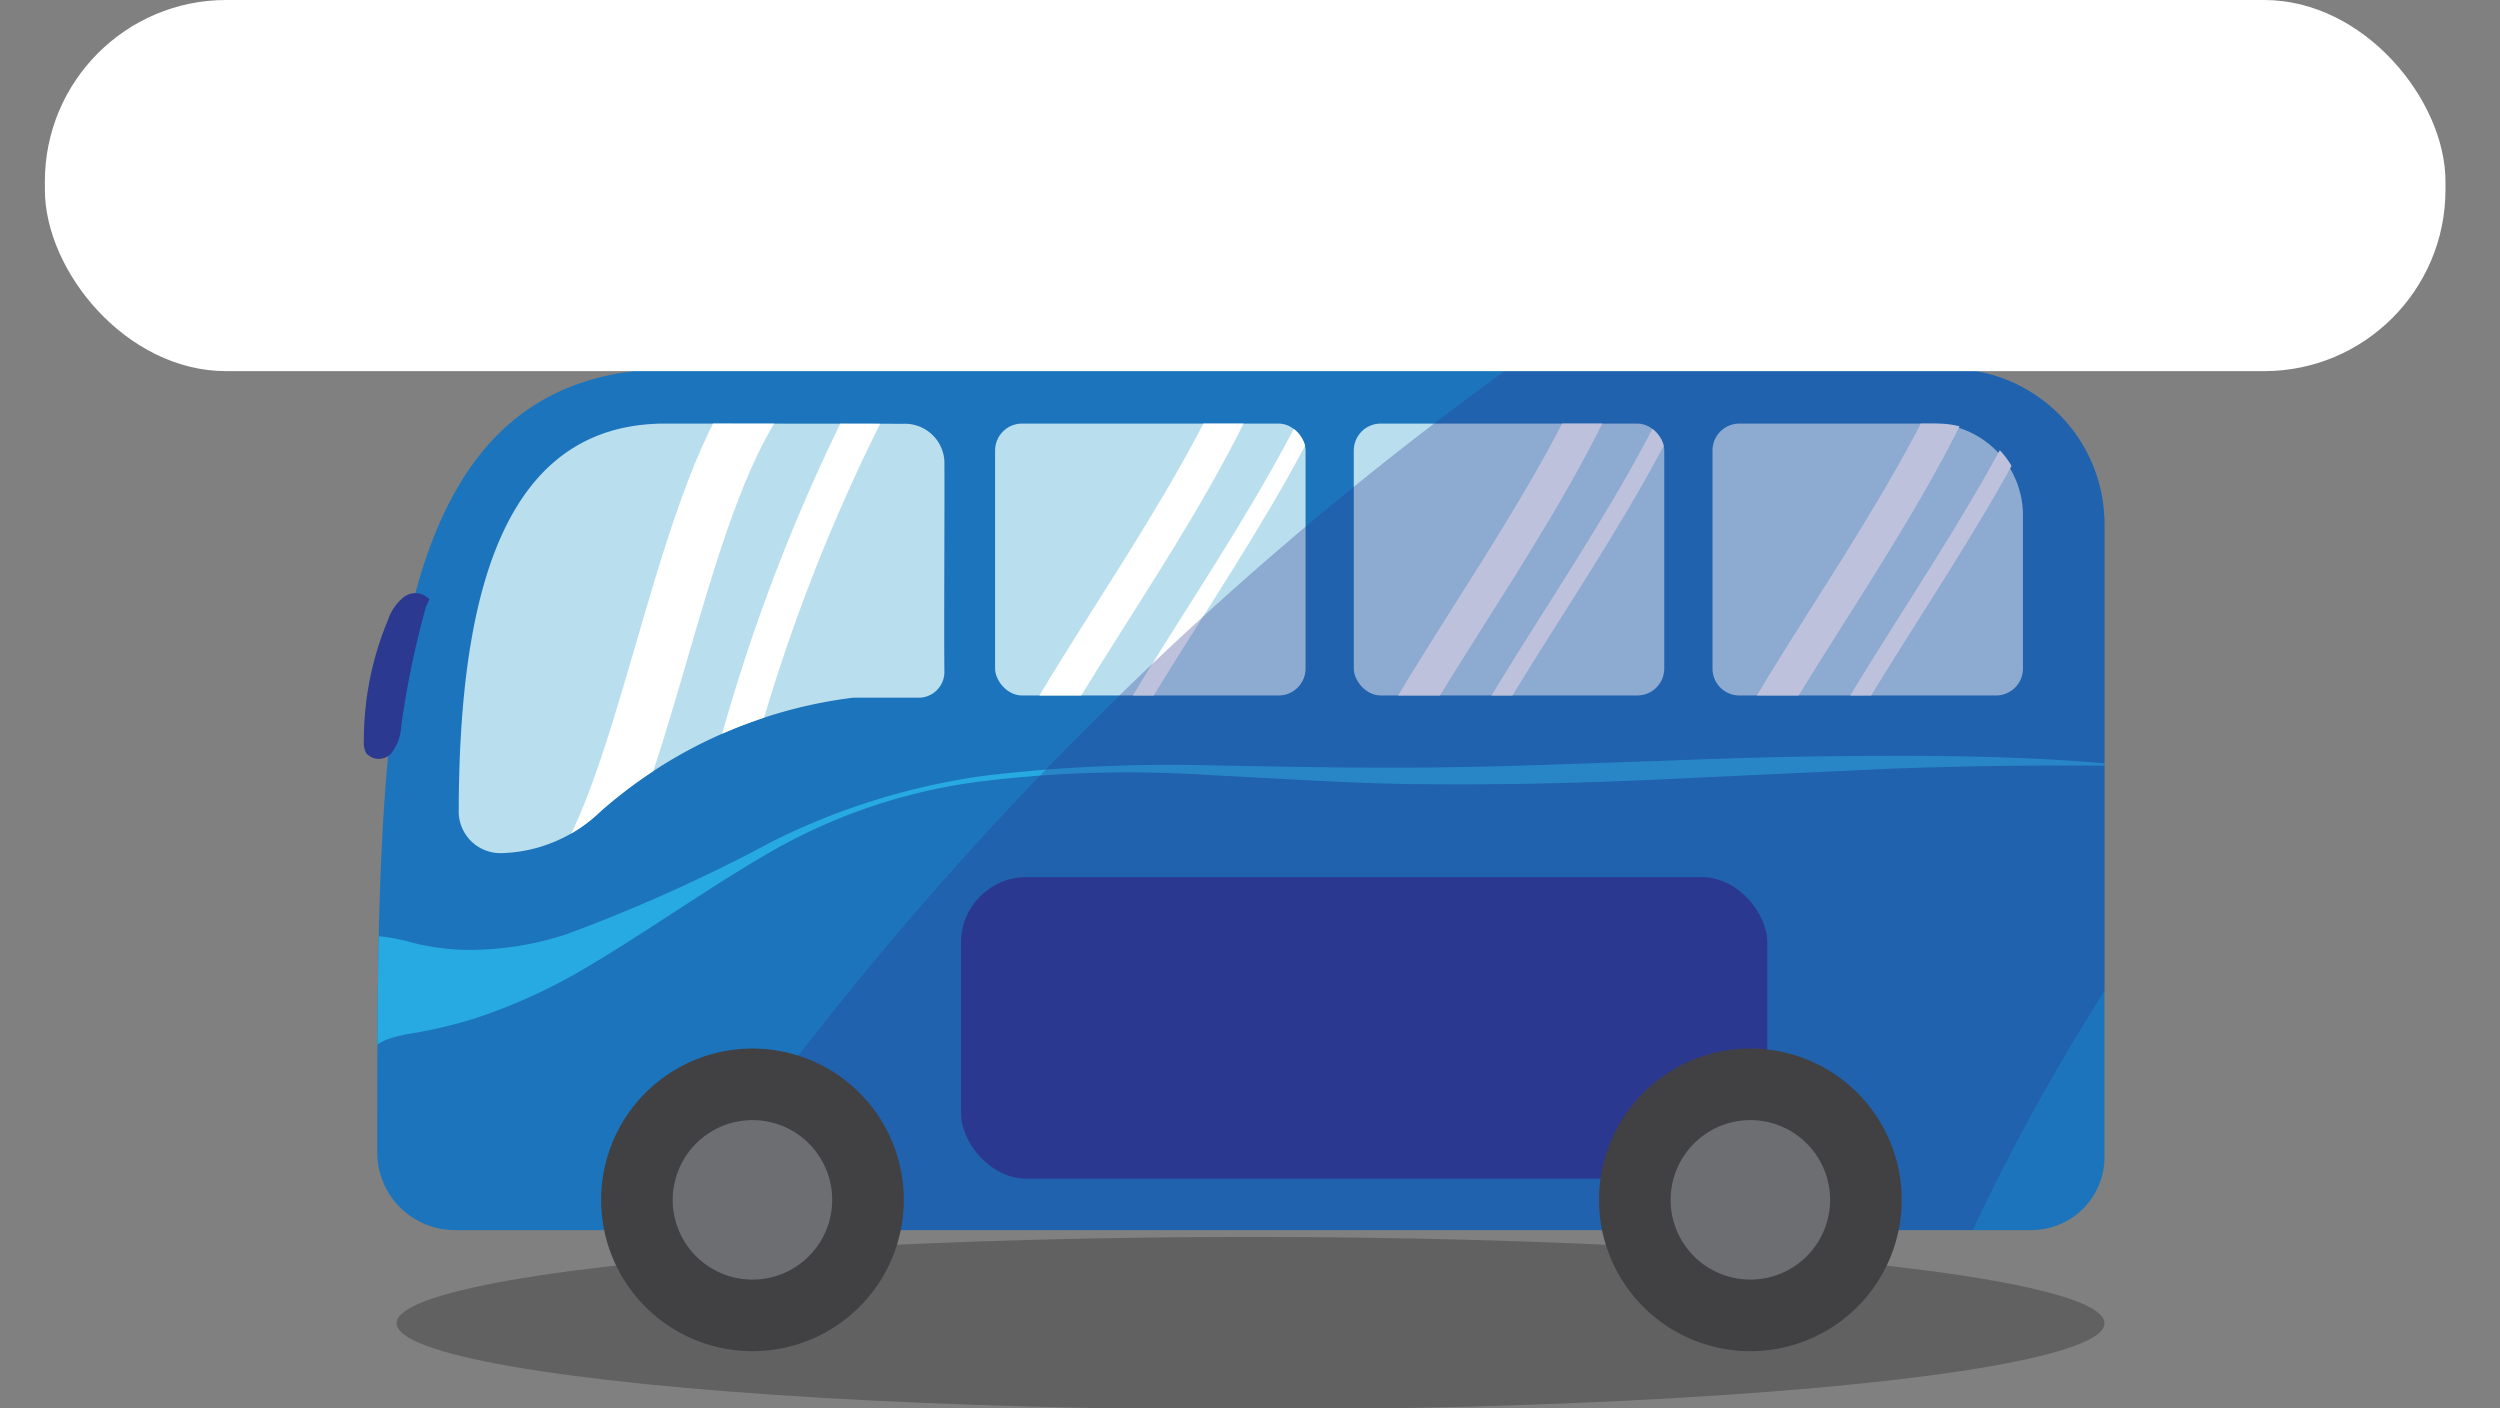 <svg preserveAspectRatio="none" id="f5f53be5-b2a5-4a72-adde-8ebf7a088f04" data-name="Layer 1" xmlns="http://www.w3.org/2000/svg" xmlns:xlink="http://www.w3.org/1999/xlink" viewBox="0 0 79.101 44.553"><rect x="0" y="0" width="79.101" height="44.553" fill="#808080" stroke="none"/><defs><style>.ad633216-7baa-4de9-b8cb-7569c0734279,.b1d80fd7-cd70-435c-b766-18ea47fb306b,.b202d2e0-4655-4b5f-b4c8-42a1d396f92d,.b8583a0a-49db-47ba-9ef8-3b92249e97d3{fill:none;}.a150adf8-9216-40c0-93c8-888cb9e3fef9,.bdb18641-380b-44c1-b4d9-5b87e12ce946{fill:#414042;}.bdb18641-380b-44c1-b4d9-5b87e12ce946{opacity:0.48;}.ae53973c-fbb7-4fc2-a25e-c97e50c1827e{fill:#1c75bc;}.a7e9f540-5333-43cc-ad8f-9de9686081cf{fill:#b9deee;}.bc64fc7f-295c-4d5f-98cd-6ee9442b8470{clip-path:url(#e2aaef5e-848c-471a-bacc-256ba149a350);}.ad633216-7baa-4de9-b8cb-7569c0734279,.b1d80fd7-cd70-435c-b766-18ea47fb306b,.b8583a0a-49db-47ba-9ef8-3b92249e97d3{stroke:#fff;stroke-miterlimit:10;}.b1d80fd7-cd70-435c-b766-18ea47fb306b{stroke-width:1.133px;}.ad633216-7baa-4de9-b8cb-7569c0734279{stroke-width:0.566px;}.a9cc1ce7-3dab-4042-a7f1-7b57d5a4a4ad,.b2dee332-a734-4232-a7b5-92aef26fd244{fill:#2b3990;}.a8392bca-8866-4c10-9f67-387246b512fb{clip-path:url(#fa893fd3-daef-42bf-b099-c66ad92cf23f);}.b8583a0a-49db-47ba-9ef8-3b92249e97d3{stroke-width:1.699px;}.aeea2d10-e96f-4229-b17f-1bb35a346fe9{clip-path:url(#a74e0770-7dc1-4284-800b-0cbfd7bc7017);}.addc0e88-7b80-4715-8a3b-83856b28fdc4{clip-path:url(#a0d8ee21-95f4-4fa0-8aa7-2c55eb770add);}.f44eb5b8-b2d5-4d20-8913-6d588d48ef26{clip-path:url(#f2fa045b-dd33-41eb-b83c-13a4d79f16e4);}.a2ae0253-a75a-4269-aea2-62064181aeeb{fill:#27aae1;}.b2dee332-a734-4232-a7b5-92aef26fd244{opacity:0.31;}.fd8efaf3-e597-4b2c-9b98-e7c220bb92af{fill:#6d6e71;}.acbab43f-03f8-4f6d-97ee-17f71ba734b7{fill:#fff;}</style><clipPath id="e2aaef5e-848c-471a-bacc-256ba149a350"><rect class="b202d2e0-4655-4b5f-b4c8-42a1d396f92d" x="31.485" y="13.402" width="9.824" height="8.603" rx="0.852"/></clipPath><clipPath id="fa893fd3-daef-42bf-b099-c66ad92cf23f"><path class="b202d2e0-4655-4b5f-b4c8-42a1d396f92d" d="M29.031,22.075H26.995A14.849,14.849,0,0,0,19.017,25.657a4.682,4.682,0,0,1-3.132,1.336,1.322,1.322,0,0,1-1.371-1.263c.005-6.812,1.348-12.328,6.541-12.328.751,0,5.252.002,7.518.007a1.252,1.252,0,0,1,1.308,1.179c.01,1.782-.017,5.125,0,6.668A.815.815,0,0,1,29.031,22.075Z"/></clipPath><clipPath id="a74e0770-7dc1-4284-800b-0cbfd7bc7017"><rect class="b202d2e0-4655-4b5f-b4c8-42a1d396f92d" x="42.834" y="13.402" width="9.824" height="8.603" rx="0.852"/></clipPath><clipPath id="a0d8ee21-95f4-4fa0-8aa7-2c55eb770add"><path class="b202d2e0-4655-4b5f-b4c8-42a1d396f92d" d="M55.036,13.402h6.285a2.686,2.686,0,0,1,2.686,2.686v5.064a.852.852,0,0,1-.852.852H55.036a.852.852,0,0,1-.852-.852v-6.899A.852.852,0,0,1,55.036,13.402Z"/></clipPath><clipPath id="f2fa045b-dd33-41eb-b83c-13a4d79f16e4"><path class="b202d2e0-4655-4b5f-b4c8-42a1d396f92d" d="M64.273,38.921H14.394a2.458,2.458,0,0,1-2.458-2.458v0c0-13.694-.032-24.795,9.398-24.795H61.671a4.916,4.916,0,0,1,4.916,4.916V36.608A2.313,2.313,0,0,1,64.273,38.921Z"/></clipPath></defs><ellipse class="bdb18641-380b-44c1-b4d9-5b87e12ce946" cx="39.568" cy="41.867" rx="27.019" ry="2.729"/><path class="ae53973c-fbb7-4fc2-a25e-c97e50c1827e" d="M64.273,38.921H14.394a2.458,2.458,0,0,1-2.458-2.458v0c0-13.694-.032-24.795,9.398-24.795H61.671a4.916,4.916,0,0,1,4.916,4.916V36.608A2.313,2.313,0,0,1,64.273,38.921Z"/><path class="a7e9f540-5333-43cc-ad8f-9de9686081cf" d="M29.031,22.075H26.995A14.849,14.849,0,0,0,19.017,25.657a4.682,4.682,0,0,1-3.132,1.336,1.322,1.322,0,0,1-1.371-1.263c.005-6.812,1.348-12.328,6.541-12.328.751,0,5.252.002,7.518.007a1.252,1.252,0,0,1,1.308,1.179c.01,1.782-.017,5.125,0,6.668A.815.815,0,0,1,29.031,22.075Z"/><rect class="a7e9f540-5333-43cc-ad8f-9de9686081cf" x="31.485" y="13.402" width="9.824" height="8.603" rx="0.852"/><g class="bc64fc7f-295c-4d5f-98cd-6ee9442b8470"><path class="b1d80fd7-cd70-435c-b766-18ea47fb306b" d="M31.529,25.592c2.687-5.322,6.663-9.995,8.679-15.606"/><path class="ad633216-7baa-4de9-b8cb-7569c0734279" d="M34.155,25.592c2.687-5.322,6.663-9.995,8.679-15.606"/></g><rect class="a7e9f540-5333-43cc-ad8f-9de9686081cf" x="42.834" y="13.402" width="9.824" height="8.603" rx="0.852"/><path class="a7e9f540-5333-43cc-ad8f-9de9686081cf" d="M55.036,13.402h6.068a2.903,2.903,0,0,1,2.903,2.903v4.848a.852.852,0,0,1-.852.852H55.036a.852.852,0,0,1-.852-.852v-6.899A.852.852,0,0,1,55.036,13.402Z"/><rect class="a9cc1ce7-3dab-4042-a7f1-7b57d5a4a4ad" x="30.406" y="27.752" width="25.513" height="9.542" rx="2.074"/><path class="a9cc1ce7-3dab-4042-a7f1-7b57d5a4a4ad" d="M13.586,18.962a.606.606,0,0,0-.809-.072,1.576,1.576,0,0,0-.503.731,9.877,9.877,0,0,0-.762,3.83.733.733,0,0,0,.072.377.531.531,0,0,0,.812-.01,1.589,1.589,0,0,0,.303-.877,28.609,28.609,0,0,1,.777-3.733"/><g class="a8392bca-8866-4c10-9f67-387246b512fb"><path class="b8583a0a-49db-47ba-9ef8-3b92249e97d3" d="M24.369,12.102c-2.737,3.368-3.774,11.969-6.072,15.651-1.37,3.351,1.37-2.73,1.369-2.926"/><path class="b1d80fd7-cd70-435c-b766-18ea47fb306b" d="M22.934,26.917a3.495,3.495,0,0,1,.076-2.111,58.1,58.1,0,0,1,4.405-11.797"/></g><g class="aeea2d10-e96f-4229-b17f-1bb35a346fe9"><path class="b1d80fd7-cd70-435c-b766-18ea47fb306b" d="M42.879,25.592c2.687-5.322,6.663-9.995,8.679-15.606"/><path class="ad633216-7baa-4de9-b8cb-7569c0734279" d="M45.504,25.592c2.687-5.322,6.663-9.995,8.679-15.606"/></g><g class="addc0e88-7b80-4715-8a3b-83856b28fdc4"><path class="b1d80fd7-cd70-435c-b766-18ea47fb306b" d="M54.228,25.592c2.687-5.322,6.663-9.995,8.679-15.606"/><path class="ad633216-7baa-4de9-b8cb-7569c0734279" d="M56.854,25.592c2.687-5.322,6.663-9.995,8.679-15.606"/></g><g class="f44eb5b8-b2d5-4d20-8913-6d588d48ef26"><path class="a2ae0253-a75a-4269-aea2-62064181aeeb" d="M10.675,29.639a5.956,5.956,0,0,1,2.366.186,7.406,7.406,0,0,0,1.584.227,9.797,9.797,0,0,0,3.314-.498,51.405,51.405,0,0,0,6.465-2.912,21.494,21.494,0,0,1,6.801-2.104,49.644,49.644,0,0,1,7.126-.32c2.379.04,4.748.095,7.115.063,2.369-.025,4.737-.132,7.11-.206,2.371-.099,4.748-.157,7.126-.158,2.377-.008,4.759.039,7.127.255l-.003.057q-3.562-.037-7.115.098l-7.112.332c-2.373.11-4.751.172-7.131.155-2.382.002-4.758-.175-7.126-.286a38.215,38.215,0,0,0-7.095.173A17.85,17.85,0,0,0,24.524,26.873c-2.062,1.173-3.97,2.563-6.09,3.808a17.608,17.608,0,0,1-3.48,1.564,15.289,15.289,0,0,1-1.964.459c-.615.102-1.069.271-1.165.484Z"/><path class="b2dee332-a734-4232-a7b5-92aef26fd244" d="M16.508,46.587A109.433,109.433,0,0,1,50.249,9.885,29.383,29.383,0,0,0,56.416,4.953C57.804,6.237,59.733,6.708,61.558,7.204a74.185,74.185,0,0,1,13.817,5.285c1.066.535,2.23,1.235,2.486,2.401.274,1.252-.623,2.429-1.454,3.405-6.645,7.803-12.817,16.259-16.137,25.956-.613,1.791-1.174,3.698-2.521,5.028-2.19,2.162-5.663,2.111-8.737,1.953-8.154-.419-16.382-.584-24.432.779-3.428.581-7.387,1.303-10.022-.966-.112-.097-.231-.239-.174-.375s.336-.014.225.085"/></g><path class="fd8efaf3-e597-4b2c-9b98-e7c220bb92af" d="M55.382,41.62a3.655,3.655,0,1,1,3.655-3.655A3.659,3.659,0,0,1,55.382,41.62Z"/><path class="a150adf8-9216-40c0-93c8-888cb9e3fef9" d="M55.382,35.441a2.523,2.523,0,1,1-2.523,2.523,2.526,2.526,0,0,1,2.523-2.523m0-2.265a4.788,4.788,0,1,0,4.788,4.788,4.788,4.788,0,0,0-4.788-4.788Z"/><circle class="fd8efaf3-e597-4b2c-9b98-e7c220bb92af" cx="23.808" cy="37.964" r="3.655"/><path class="a150adf8-9216-40c0-93c8-888cb9e3fef9" d="M23.808,35.441a2.523,2.523,0,1,1-2.523,2.523,2.526,2.526,0,0,1,2.523-2.523m0-2.265a4.788,4.788,0,1,0,4.788,4.788,4.788,4.788,0,0,0-4.788-4.788Z"/><rect class="acbab43f-03f8-4f6d-97ee-17f71ba734b7" x="1.42" width="75.956" height="11.743" rx="5.739"/></svg>